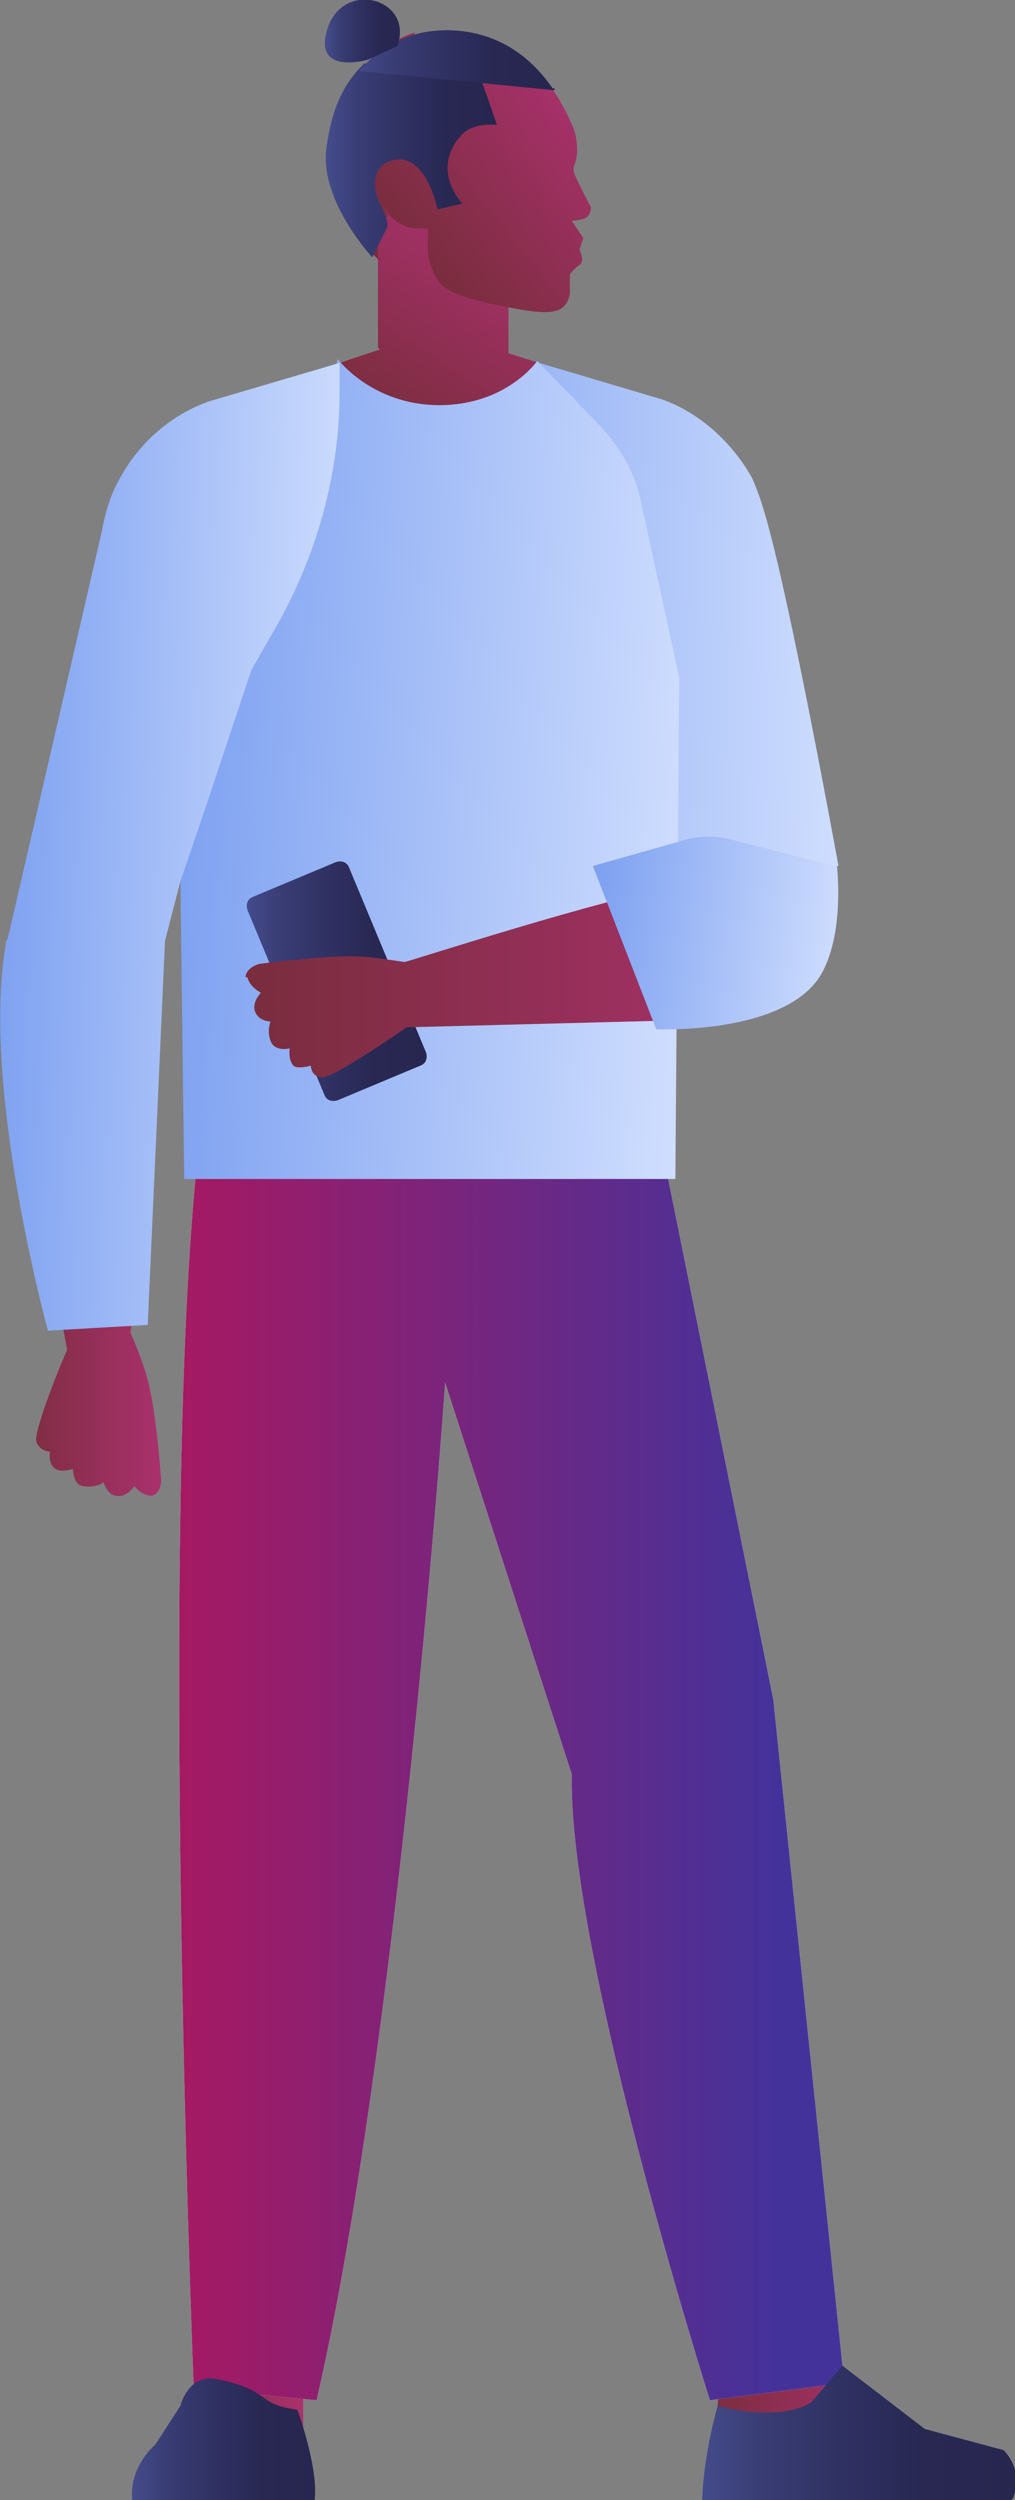 <?xml version="1.0" encoding="UTF-8"?><svg id="Layer_1" xmlns="http://www.w3.org/2000/svg" xmlns:xlink="http://www.w3.org/1999/xlink" viewBox="0 0 52.9 130.2"><rect x="0" y="0" width="52.9" height="130.2" fill="#808080" stroke="none"/><defs><linearGradient id="linear-gradient" x1="15.8" y1="23" x2="10" y2="23" gradientTransform="translate(0 147.9) scale(1 -1)" gradientUnits="userSpaceOnUse"><stop offset="0" stop-color="#aa316d"/><stop offset="1" stop-color="#792d3d"/></linearGradient><linearGradient id="linear-gradient-2" x1="46" y1="24.1" x2="36.6" y2="24.1" gradientTransform="translate(0 147.9) scale(1 -1)" gradientUnits="userSpaceOnUse"><stop offset="0" stop-color="#aa316d"/><stop offset="1" stop-color="#792d3d"/></linearGradient><linearGradient id="linear-gradient-3" x1="9.1" y1="58.5" x2="43.9" y2="58.5" gradientTransform="translate(0 147.9) scale(1 -1)" gradientUnits="userSpaceOnUse"><stop offset="0" stop-color="#9d0051"/><stop offset="0" stop-color="#9d0051"/><stop offset=".9" stop-color="#301c90"/><stop offset="1" stop-color="#301c90"/></linearGradient><linearGradient id="linear-gradient-4" x1="52.9" y1="21.1" x2="36.6" y2="21.1" gradientTransform="translate(0 147.9) scale(1 -1)" gradientUnits="userSpaceOnUse"><stop offset="0" stop-color="#26264f"/><stop offset=".3" stop-color="#282853"/><stop offset=".5" stop-color="#2e2f5f"/><stop offset=".8" stop-color="#383c73"/><stop offset="1" stop-color="#444b8b"/></linearGradient><linearGradient id="linear-gradient-5" x1="24.1" y1="135.5" x2="19.5" y2="135.5" gradientTransform="translate(0 147.9) scale(1 -1)" gradientUnits="userSpaceOnUse"><stop offset="0" stop-color="#aa316d"/><stop offset="1" stop-color="#792d3d"/></linearGradient><linearGradient id="linear-gradient-6" x1="26.2" y1="136" x2="19.7" y2="125.8" gradientTransform="translate(0 147.9) scale(1 -1)" gradientUnits="userSpaceOnUse"><stop offset="0" stop-color="#aa316d"/><stop offset="1" stop-color="#792d3d"/></linearGradient><linearGradient id="linear-gradient-7" x1="43.8" y1="114.9" x2="14.8" y2="115.7" gradientTransform="translate(0 147.9) scale(1 -1)" gradientUnits="userSpaceOnUse"><stop offset="0" stop-color="#ceddfe"/><stop offset="1" stop-color="#7399ef"/></linearGradient><linearGradient id="linear-gradient-8" x1="35.7" y1="106.8" x2="5.7" y2="108.4" gradientTransform="translate(0 147.9) scale(1 -1)" gradientUnits="userSpaceOnUse"><stop offset="0" stop-color="#ceddfe"/><stop offset="1" stop-color="#7399ef"/></linearGradient><linearGradient id="linear-gradient-9" x1="8.5" y1="84.3" x2=".6" y2="84.3" gradientTransform="translate(0 147.9) scale(1 -1)" gradientUnits="userSpaceOnUse"><stop offset="0" stop-color="#aa316d"/><stop offset="1" stop-color="#792d3d"/></linearGradient><linearGradient id="linear-gradient-10" x1="17.9" y1="103.8" x2="-2.4" y2="104.4" gradientTransform="translate(0 147.9) scale(1 -1)" gradientUnits="userSpaceOnUse"><stop offset="0" stop-color="#ceddfe"/><stop offset="1" stop-color="#7399ef"/></linearGradient><linearGradient id="linear-gradient-11" x1="22.3" y1="96.8" x2="12.9" y2="96.8" gradientTransform="translate(0 147.9) scale(1 -1)" gradientUnits="userSpaceOnUse"><stop offset="0" stop-color="#26264f"/><stop offset=".3" stop-color="#282853"/><stop offset=".5" stop-color="#2e2f5f"/><stop offset=".8" stop-color="#383c73"/><stop offset="1" stop-color="#444b8b"/></linearGradient><linearGradient id="linear-gradient-12" x1="41.5" y1="97" x2="12.8" y2="97" gradientTransform="translate(0 147.9) scale(1 -1)" gradientUnits="userSpaceOnUse"><stop offset="0" stop-color="#aa316d"/><stop offset="1" stop-color="#792d3d"/></linearGradient><linearGradient id="linear-gradient-13" x1="43.7" y1="98.5" x2="29.2" y2="100.1" gradientTransform="translate(0 147.9) scale(1 -1)" gradientUnits="userSpaceOnUse"><stop offset="0" stop-color="#ceddfe"/><stop offset="1" stop-color="#7399ef"/></linearGradient><linearGradient id="linear-gradient-14" x1="30.2" y1="143.1" x2="20.9" y2="135.6" gradientTransform="translate(0 147.9) scale(1 -1)" gradientUnits="userSpaceOnUse"><stop offset="0" stop-color="#aa316d"/><stop offset="1" stop-color="#792d3d"/></linearGradient><linearGradient id="linear-gradient-15" x1="25.9" y1="139.6" x2="17.1" y2="139.6" gradientTransform="translate(0 147.9) scale(1 -1)" gradientUnits="userSpaceOnUse"><stop offset="0" stop-color="#26264f"/><stop offset=".3" stop-color="#282853"/><stop offset=".5" stop-color="#2e2f5f"/><stop offset=".8" stop-color="#383c73"/><stop offset="1" stop-color="#444b8b"/></linearGradient><linearGradient id="linear-gradient-16" x1="28.8" y1="144.8" x2="18.6" y2="144.8" gradientTransform="translate(0 147.9) scale(1 -1)" gradientUnits="userSpaceOnUse"><stop offset="0" stop-color="#26264f"/><stop offset=".3" stop-color="#282853"/><stop offset=".5" stop-color="#2e2f5f"/><stop offset=".8" stop-color="#383c73"/><stop offset="1" stop-color="#444b8b"/></linearGradient><linearGradient id="linear-gradient-17" x1="20.9" y1="146.3" x2="17" y2="146.3" gradientTransform="translate(0 147.9) scale(1 -1)" gradientUnits="userSpaceOnUse"><stop offset="0" stop-color="#26264f"/><stop offset=".3" stop-color="#282853"/><stop offset=".5" stop-color="#2e2f5f"/><stop offset=".8" stop-color="#383c73"/><stop offset="1" stop-color="#444b8b"/></linearGradient><linearGradient id="linear-gradient-18" x1="16.5" y1="20.8" x2="6.9" y2="20.8" gradientTransform="translate(0 147.9) scale(1 -1)" gradientUnits="userSpaceOnUse"><stop offset="0" stop-color="#26264f"/><stop offset=".3" stop-color="#282853"/><stop offset=".5" stop-color="#2e2f5f"/><stop offset=".8" stop-color="#383c73"/><stop offset="1" stop-color="#444b8b"/></linearGradient></defs><path d="m15.8,126.5v-2.7s-5.1-1.7-5.1-1.7l-.7,3.5s4.4,3.8,5.8.8Z" style="fill:url(#linear-gradient);"/><path d="m37.4,125.4s.2-2-.7-3.8c-.9-1.8,6-1.6,6-1.6,0,0,.5,4.4,2.9,5.8,2.4,1.4-6.4,3.4-8.2-.5h0Z" style="fill:url(#linear-gradient-2);"/><path d="m11.1,54.9c0-.5,0-1.1-.1-1.2h10.4c0-.1,1,0,1,0h11.5v2.4h0l.7,4.2,5.7,28.2,3.7,35.6-7,.9s-7.4-23.3-7.2-32.6l-6.6-20.4c-.7,9.9-3.1,37.4-6.7,53l-6.4-.6s-2.3-56.6,1.1-69.6h0Z" style="fill:#fff;"/><path d="m11.1,54.9c0-.5,0-1.1-.1-1.2h10.4c0-.1,1,0,1,0h11.5v2.4h0l.7,4.2,5.7,28.2,3.7,35.6-7,.9s-7.4-23.3-7.2-32.6l-6.6-20.4c-.7,9.9-3.1,37.4-6.7,53l-6.4-.6s-2.3-56.6,1.1-69.6h0Z" style="fill:url(#linear-gradient-3); isolation:isolate; opacity:.9;"/><path d="m52.7,130.2h-16.1s0-2,.8-4.9c0,0,3.1.9,4.9-.2l1.6-1.9,4.3,3.3,4.1,1.1s1.1,1,.5,2.5h0Z" style="fill:url(#linear-gradient-4);"/><path d="m19.5,13.3l1.3,1.4,3.3-4-4.5-.7-.2,3.2Z" style="fill:url(#linear-gradient-5);"/><path d="m19.7,18.1v-6.8h.5c0-.3-.2-.5-.3-.8-.4-.8-.5-2.2,1-2.3,1.5,0,1.8,1.7,1.6,3h-.4c0,.1,4.4.1,4.4.1v7.1l1.6.5c2.3,4.7-4.6,5.6-4.6,5.6l-7-5.2,3.3-1.1h0Z" style="fill:url(#linear-gradient-6);"/><path d="m28.1,18.9l6.4,1.9c2,.7,3.7,2.3,4.7,4.1.4.9.7,1.9,1,3.1,1.3,5,3.5,17.1,3.5,17.1l-8.8,1.3-2.6-11.7-4.6-7.8.4-8Z" style="fill:url(#linear-gradient-7);"/><path d="m15.3,28.6l2.3-9.9s1.8,2.4,5.3,2.4,5.1-2.3,5.1-2.3l3.3,3.4c1,1.1,1.8,2.4,2.1,3.9l2,9.2-.2,26.1H9.6l-.4-31.3,6.1-1.6h0Z" style="fill:url(#linear-gradient-8);"/><path d="m1,50c1.8-1,6.3-.8,6.3-.8,0,0,0,.9.4,4.5.4,3.3-.7,14.2-.9,15.7.3.7.8,1.9,1,2.9.4,1.8.6,4.8.6,4.8,0,0,0,.7-.5.8-.5,0-.9-.5-.9-.5,0,0-.4.6-.9.5-.5,0-.7-.7-.7-.7,0,0-.4.3-1,.2-.6,0-.6-.9-.6-.9,0,0-.6.2-.9,0-.4-.2-.3-.9-.3-.9,0,0-.5,0-.7-.5-.2-.5,1.4-4.4,1.6-4.8l-2.9-15.7c-.2-1.7-.1-4.4.3-4.7h0Z" style="fill:url(#linear-gradient-9);"/><path d="m.3,49.2c0-.1,0-.2.1-.3l4.9-21.2c.2-1.1.5-2,.9-2.7,1-1.9,2.7-3.4,4.7-4.1l6.8-2v1.5c0,4.3-1.2,8.6-3.4,12.4l-1.2,2.1-2.4,7.2-1.3,3.8-.8,3.1-.9,20-5.2.3S-1,56.6.3,49.2H.3Z" style="fill:url(#linear-gradient-10);"/><path d="m17.5,44.9l-4.3,1.8c-.3.1-.4.4-.3.7l4,9.6c.1.3.4.4.7.3l4.3-1.8c.3-.1.4-.4.3-.7l-4-9.6c-.1-.3-.4-.4-.7-.3Z" style="fill:url(#linear-gradient-11);"/><path d="m12.8,50.9c0-.5.7-.7.7-.7,0,0,3-.4,4.8-.4,1,0,2,.2,2.8.3,1.4-.4,11.9-3.8,15.2-4.1,3.6-.3,4.5-.5,4.5-.5,0,0,1.2,4.4.5,6.3-.2.5-2.8,1.1-4.5,1.3l-15.6.4h0c0,0-3.9,2.7-4.4,2.6-.6,0-.6-.6-.6-.6,0,0-.7.2-.9,0-.3-.3-.2-.9-.2-.9,0,0-.8.2-1-.4-.2-.5,0-1,0-1,0,0-.6,0-.8-.5-.2-.5.3-1,.3-1,0,0-.6-.3-.7-.8Z" style="fill:url(#linear-gradient-12);"/><path d="m43.6,44.9s.5,3.8-.9,6c-2,3-8.5,2.7-8.5,2.7l-3.3-8.5,4.6-1.3c.9-.3,1.9-.3,2.9,0l5.1,1.3h0Z" style="fill:url(#linear-gradient-13);"/><path d="m21.6,1.8S27.1,0,29.9,6.7c0,0,.4,1.1,0,2v.2c-.1,0,.9,1.9.9,1.9,0,0,0,.5-.4.6-.4.1-.6.1-.6.1l.6.9-.2.6s.3.6,0,.8c-.3.2-.5.5-.5.5v1s-.1.8-.8.9c-.6.2-2.4-.2-2.4-.2,0,0-3.1-.5-3.6-1.3-.6-.8-.6-1.7-.6-1.7v-1.1c.1,0-.4,0-.4,0-.6,0-1.2-.2-1.6-.7-.6-.9-1.5-2.5-1.4-3.9.1-2.2-.6-4.5,2.7-5.6h0Z" style="fill:url(#linear-gradient-14);"/><path d="m24,7.1s.4-.7,1.9-.6l-.8-2.3-6.1-.9c-1.4,1.3-1.8,3-2,4.5-.3,2.7,2.4,5.6,2.4,5.6l.8-1.6c0-.4-.2-.8-.4-1.2-.4-.8-.5-2.2,1-2.3,1.5,0,2,2.6,2,2.6l1.3-.3s-1.6-1.6-.2-3.4h0Z" style="fill:url(#linear-gradient-15);"/><path d="m28.8,4.6c-2.9-4.2-7.2-2.8-7.2-2.8-1.3.4-2.2,1.1-2.9,1.9l10.2,1s0,0,0-.1h0Z" style="fill:url(#linear-gradient-16);"/><path d="m19.2,3.1s-3,.9-2.1-1.7c.9-2.5,4.5-1.4,3.6,1l-1.5.7Z" style="fill:url(#linear-gradient-17);"/><path d="m15.5,125.5s1.1,3,.9,4.7H6.9s-.3-1.5,1.2-2.9l1.3-2s.4-1.7,1.9-1.4c2.9.6,2,1.3,4.2,1.6h0Z" style="fill:url(#linear-gradient-18);"/></svg>